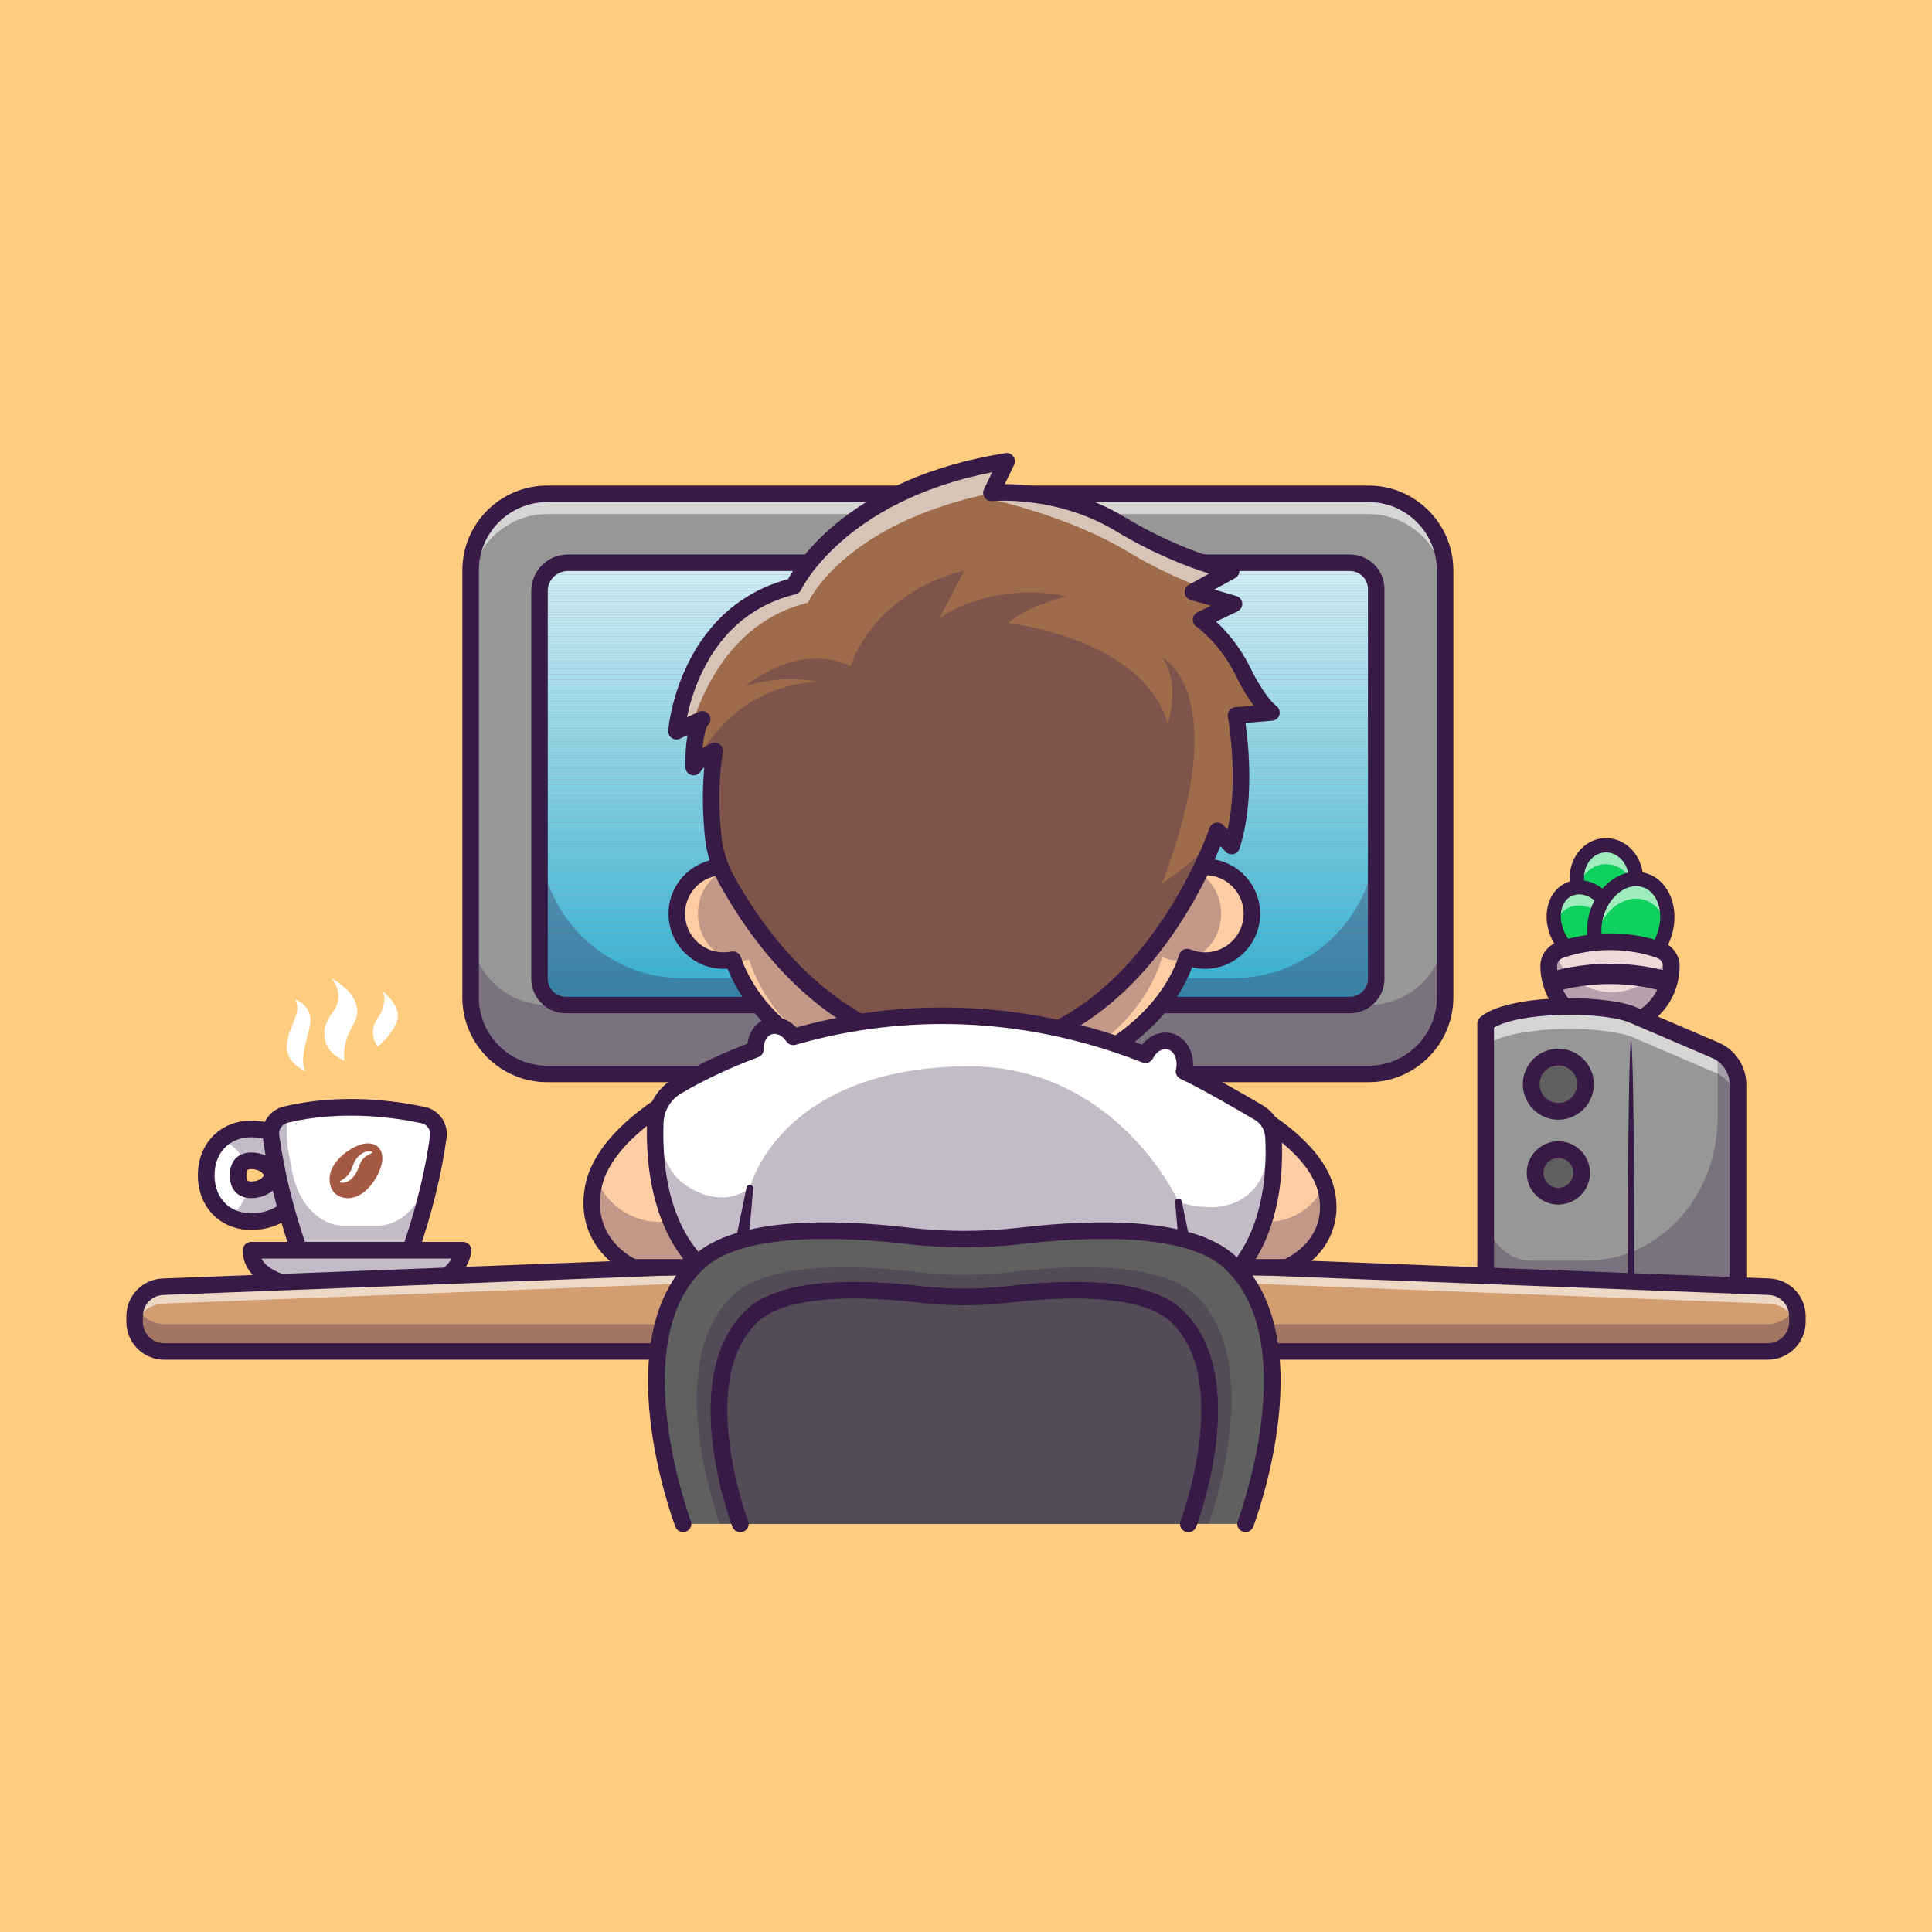 <?xml version="1.0" encoding="utf-8"?>
<!-- Generator: Adobe Illustrator 27.5.0, SVG Export Plug-In . SVG Version: 6.00 Build 0)  -->
<svg version="1.1" id="Layer_1" xmlns="http://www.w3.org/2000/svg" xmlns:xlink="http://www.w3.org/1999/xlink" x="0px" y="0px"
	 viewBox="0 0 4000 4000" style="enable-background:new 0 0 4000 4000;" xml:space="preserve">
<g>
	<g>
		<rect style="fill:#FFCC80;" width="4000" height="4000"/>
	</g>
	<g>
		<g>
			<g>
				<g>
					<path style="fill:#0FD15D;" d="M3386.789,1814.178c2.353,37.501-23.015,69.615-56.664,71.726
						c-33.648,2.117-62.833-26.567-65.192-64.068c-2.358-37.495,23.009-69.609,56.657-71.726
						C3355.24,1747.998,3384.43,1776.683,3386.789,1814.178z"/>
				</g>
				<g style="opacity:0.6;">
					<path style="fill:#FFFFFF;" d="M3267.416,1836.731c7.097-26.181,28.121-45.834,54.175-47.473
						c29.019-1.82,54.677,19.286,62.714,49.17c2.069-7.63,3.014-15.788,2.484-24.25c-2.359-37.495-31.549-66.18-65.198-64.068
						c-33.649,2.117-59.016,34.231-56.657,71.726C3265.259,1826.994,3266.134,1831.962,3267.416,1836.731z"/>
				</g>
				<g>
					<path style="fill:#371A45;" d="M3326.568,1900.839c-18.911,0-36.929-7.551-51.162-21.541
						c-14.922-14.666-23.896-34.741-25.269-56.533c-2.866-45.593,28.77-84.824,70.522-87.451
						c41.729-2.578,78.052,32.336,80.923,77.932c0,0,0,0,0,0.002c1.367,21.79-5.024,42.832-17.993,59.25
						c-13.345,16.897-32.002,26.909-52.534,28.198C3329.556,1900.79,3328.057,1900.839,3326.568,1900.839z M3325.064,1764.824
						c-0.845,0-1.689,0.027-2.544,0.08c-25.439,1.599-44.634,26.721-42.793,56.001c0.908,14.485,6.753,27.715,16.455,37.248
						c9.272,9.114,20.972,13.733,33.013,12.954c12.021-0.752,23.076-6.785,31.133-16.985c8.433-10.674,12.573-24.531,11.665-39.016
						l0,0C3370.216,1786.808,3349.425,1764.824,3325.064,1764.824z"/>
				</g>
			</g>
			<g>
				<g>
					<path style="fill:#0FD15D;" d="M3336.16,1884.598c19.286,38.542,10.475,82.019-19.674,97.105
						c-30.149,15.086-70.226-3.929-89.512-42.465c-19.286-38.542-10.475-82.013,19.674-97.105
						C3276.797,1827.047,3316.874,1846.062,3336.16,1884.598z"/>
				</g>
				<g style="opacity:0.6;">
					<path style="fill:#FFFFFF;" d="M3246.648,1879.922c30.149-15.086,70.226,3.929,89.512,42.465
						c3.676,7.348,6.317,14.873,7.999,22.349c4.455-18.176,2.166-39.824-7.999-60.138c-19.286-38.536-59.363-57.551-89.512-42.465
						c-24.401,12.216-34.81,43.021-27.673,74.758C3222.974,1900.581,3232.389,1887.06,3246.648,1879.922z"/>
				</g>
				<g>
					<path style="fill:#371A45;" d="M3294.454,2001.633c-30.962,0.002-63.364-21.05-80.737-55.762
						c-22.91-45.781-11.113-98.264,26.294-116.992c37.407-18.725,86.489,3.294,109.404,49.087l0,0
						c10.801,21.587,14.346,45.354,9.976,66.926c-4.644,22.905-17.524,40.689-36.274,50.068
						C3314.068,1999.487,3304.332,2001.633,3294.454,2001.633z M3269.156,1851.72c-5.527,0-10.903,1.179-15.879,3.67
						c-22.788,11.409-28.643,46.047-13.047,77.214s46.836,47.256,69.619,35.842c10.42-5.21,17.69-15.667,20.483-29.443
						c3.062-15.11,0.425-32.078-7.432-47.771l0,0C3310.709,1866.867,3288.961,1851.72,3269.156,1851.72z"/>
				</g>
			</g>
			<g>
				<g>
					<path style="fill:#0FD15D;" d="M3446.069,1935.109c-16.375,49.164-60.822,78.637-99.287,65.833
						c-38.46-12.81-56.369-63.051-40.001-112.215c16.374-49.164,60.822-78.637,99.287-65.827
						C3444.528,1835.704,3462.438,1885.945,3446.069,1935.109z"/>
				</g>
				<g style="opacity:0.6;">
					<path style="fill:#FFFFFF;" d="M3306.781,1929.381c16.374-49.164,60.822-78.637,99.287-65.827
						c23.181,7.718,38.819,29.074,44.062,55.559c8.102-43.63-9.778-84.8-44.062-96.213c-38.466-12.81-82.913,16.663-99.287,65.827
						c-6.502,19.531-7.518,39.194-4.061,56.65C3303.705,1940.063,3305.005,1934.718,3306.781,1929.381z"/>
				</g>
				<g>
					<path style="fill:#371A45;" d="M3365.108,2018.718c-7.734,0-15.459-1.199-23.008-3.711
						c-46.157-15.374-68.311-74.124-49.38-130.962c8.96-26.907,25.732-49.573,47.231-63.826
						c22.632-15.003,47.788-19.048,70.801-11.384c46.152,15.369,68.306,74.114,49.38,130.957c0,0,0,0,0,0.003
						C3444.298,1987.333,3404.659,2018.718,3365.108,2018.718z M3387.481,1834.731c-10.283,0-20.981,3.455-31.147,10.195
						c-16.006,10.613-28.608,27.832-35.488,48.484c-13.76,41.331-0.024,83.262,30.62,93.469
						c30.64,10.178,66.768-15.127,80.542-56.455c13.76-41.331,0.024-83.257-30.62-93.459
						C3396.9,1835.47,3392.237,1834.731,3387.481,1834.731z M3446.07,1935.109h0.049H3446.07z"/>
				</g>
			</g>
			<g>
				<path style="fill:#EFDADA;" d="M3206.429,1999.942c0.004,11.672,1.663,23.737,5.393,36.064
					c15.361,50.764,61.323,87.632,114.28,90.551c73.319,4.041,134.037-54.217,134.037-126.656c0-0.084,0-0.169,0-0.253
					c-0.031-14.972-10.074-28.038-24.218-32.949c-31.489-10.933-66.185-16.992-102.636-16.992c-36.441,0-71.127,6.056-102.61,16.983
					C3216.423,1971.636,3206.424,1984.857,3206.429,1999.942z"/>
			</g>
			<g style="opacity:0.3;">
				<path style="fill:#371A45;" d="M3452.916,1978.935c-20.698,46.341-68.359,77.999-123.049,74.985
					c-49.408-2.723-92.703-35.007-110.762-80.546c-7.759,6.531-12.678,16.061-12.675,26.569c0.003,11.672,1.663,23.737,5.393,36.063
					c15.36,50.766,61.322,87.633,114.28,90.552c73.319,4.041,134.036-54.217,134.036-126.656c0-0.085,0-0.169,0-0.253
					C3460.122,1991.948,3457.425,1984.776,3452.916,1978.935z"/>
			</g>
			<g>
				<path style="fill:#371A45;" d="M3333.389,2144.052c-2.734,0-5.483-0.076-8.242-0.227
					c-60.078-3.311-112.271-44.626-129.878-102.81c-4.067-13.445-6.133-27.261-6.133-41.069l0,0c0,0,0-0.002,0-0.005l0,0
					c-0.005-22.214,14.409-42.141,35.869-49.587c34.292-11.904,70.723-17.939,108.276-17.939c37.563,0,74.004,6.038,108.311,17.947
					c21.392,7.429,35.796,27.224,35.84,49.253c0,40.298-16.011,77.485-45.078,104.997
					C3405.299,2130.214,3370.421,2144.052,3333.389,2144.052z M3333.282,1966.999c-33.682,0-66.299,5.393-96.938,16.03
					c-7.549,2.62-12.622,9.414-12.617,16.907c0,0,0,0.002,0,0.005c0,10.413,1.563,20.862,4.648,31.055
					c13.408,44.317,53.066,75.781,98.677,78.293c30.435,1.697,59.443-8.901,81.528-29.8c22.095-20.913,34.263-49.177,34.263-79.587
					c-0.015-7.566-5.078-14.255-12.598-16.868C3399.6,1972.394,3366.973,1966.999,3333.282,1966.999z"/>
			</g>
			<g>
				<g>
					<path style="fill:#371A45;" d="M3449.439,2054.118c-37.107-11.116-76.19-16.757-116.156-16.757
						c-39.895,0-78.919,5.623-115.979,16.71l-12.081-40.395c40.983-12.257,84.072-18.474,128.06-18.474
						c44.071,0,87.218,6.234,128.26,18.533L3449.439,2054.118z"/>
				</g>
			</g>
			<g>
				<g>
					<path style="fill:#979797;" d="M3598.285,2245.645v432.193h-522.474v-558.611c47.458-41.436,231.876-44.447,301.138-19.574
						l174.359,74.742C3579.795,2186.561,3598.285,2214.626,3598.285,2245.645z"/>
				</g>
				<g style="opacity:0.6;">
					<path style="fill:#FFFFFF;" d="M3551.307,2174.395l-174.359-74.742c-69.262-24.873-253.679-21.862-301.138,19.574v46.401
						c47.458-41.436,231.876-44.447,301.138-19.574l174.359,74.742c28.488,12.166,46.978,40.231,46.978,71.25v-46.401
						C3598.285,2214.626,3579.795,2186.561,3551.307,2174.395z"/>
				</g>
				<g style="opacity:0.3;">
					<path style="fill:#371A45;" d="M3556.083,2176.649c0.007,0.415,0.042,0.823,0.042,1.24v136.325
						c0,163.403-121.776,295.868-271.995,295.868h-113.503c-52.367,0-94.817-46.176-94.817-103.14v170.896h522.474v-432.193
						C3598.285,2216.4,3581.839,2189.793,3556.083,2176.649z"/>
				</g>
				<g>
					<g>
						<circle style="fill:#606060;" cx="3226.38" cy="2428.393" r="48.182"/>
					</g>
					<g>
						<path style="fill:#371A45;" d="M3226.378,2493.869c-36.104,0-65.474-29.373-65.474-65.476s29.37-65.474,65.474-65.474
							s65.479,29.37,65.479,65.474S3262.481,2493.869,3226.378,2493.869z M3226.378,2397.504c-17.031,0-30.884,13.858-30.884,30.889
							c0,17.034,13.853,30.891,30.884,30.891s30.889-13.857,30.889-30.891C3257.266,2411.362,3243.409,2397.504,3226.378,2397.504z"
							/>
					</g>
					<g>
						<path style="fill:#606060;" d="M3282.59,2244.699c0,31.049-25.167,56.216-56.21,56.216c-31.043,0-56.211-25.167-56.211-56.216
							c0-31.043,25.167-56.21,56.211-56.21C3257.423,2188.489,3282.59,2213.656,3282.59,2244.699z"/>
					</g>
					<g>
						<path style="fill:#371A45;" d="M3226.378,2318.208c-40.527,0-73.501-32.976-73.501-73.508
							c0-40.53,32.974-73.504,73.501-73.504c40.532,0,73.506,32.974,73.506,73.504
							C3299.884,2285.231,3266.91,2318.208,3226.378,2318.208z M3226.378,2205.781c-21.455,0-38.911,17.458-38.911,38.919
							c0,21.462,17.456,38.923,38.911,38.923c21.46,0,38.916-17.461,38.916-38.923
							C3265.294,2223.239,3247.838,2205.781,3226.378,2205.781z"/>
					</g>
				</g>
				<g>
					<path style="fill:#371A45;" d="M3598.287,2695.131h-522.476c-9.551,0-17.295-7.742-17.295-17.292v-558.611
						c0-4.993,2.158-9.741,5.918-13.027c54.087-47.226,245.947-48.828,318.359-22.825c0.327,0.117,0.649,0.244,0.967,0.381
						l174.36,74.741c34.897,14.907,57.461,49.116,57.461,87.146v432.195C3615.582,2687.389,3607.838,2695.131,3598.287,2695.131z
						 M3093.106,2660.546h487.886v-414.902c0-24.155-14.316-45.881-36.475-55.347l-173.887-74.539
						c-65.459-23.201-228.262-19.199-277.524,12.122V2660.546z"/>
				</g>
				<g>
					<g>
						<path style="fill:#371A45;" d="M3370.279,2643.588c0,8.225,0.825,34.25,6.67,34.25s6.67-26.035,6.67-34.25
							c0-477.803-6.67-494.248-6.67-494.248S3370.279,2164.413,3370.279,2643.588z"/>
					</g>
				</g>
			</g>
		</g>
		<g>
			<g>
				<path style="fill:#FFFFFF;" d="M611.361,2069.496c0,0,42.496,12.499,28.497,62.494c-13.999,49.995-15.499,70.493-6.999,85.492
					c0,0-41.996-14.999-38.996-54.495C596.862,2123.491,626.359,2098.493,611.361,2069.496z"/>
			</g>
			<g>
				<path style="fill:#FFFFFF;" d="M685.854,2025c0,0,31.997,33.997,2.5,71.493s-19.998,80.993,24.498,99.491
					c0,0-6.391-32.526,18.998-75.493C764.347,2065.496,685.854,2025,685.854,2025z"/>
			</g>
			<g>
				<path style="fill:#FFFFFF;" d="M792.844,2052.498c0,0,10.999,23.998-10.999,55.495s0,58.994,0,58.994
					s27.997-21.498,39.996-51.995C833.84,2084.494,792.844,2052.498,792.844,2052.498z"/>
			</g>
			<g>
				<g>
					<path style="fill:#FFFFFF;" d="M520.578,2529.334c-23.781,0-45.26-7.4-61.811-21.543c-20.564-17.582-31.89-44.023-31.89-74.454
						s11.325-56.872,31.89-74.454c20.863-17.84,49.56-24.982,80.858-20.014c51.997,8.191,89.734,47.919,89.734,94.468
						c0,46.549-37.737,86.277-89.734,94.468C533.151,2528.831,526.783,2529.334,520.578,2529.334z M520.332,2403.311
						c-6.574,0-13.534,1.342-18.684,5.742c-5.66,4.833-8.776,13.458-8.776,24.285s3.117,19.451,8.776,24.285
						c7.646,6.532,19.287,6.328,27.701,4.998c21.291-3.357,34.016-17.524,34.016-29.282c0-11.759-12.725-25.925-34.016-29.282
						C526.607,2403.621,523.513,2403.311,520.332,2403.311z"/>
				</g>
				<g style="opacity:0.3;">
					<path style="fill:#371A45;" d="M539.625,2338.87c-31.298-4.968-59.994,2.174-80.858,20.014c-0.17,0.145-0.312,0.316-0.48,0.463
						c21.414,9.108,38.955,25.145,48.571,46.556c4.199-1.865,8.913-2.591,13.474-2.591c3.181,0,6.275,0.311,9.017,0.744
						c21.291,3.357,34.016,17.524,34.016,29.282c0,11.759-12.725,25.925-34.016,29.282c-4.996,0.79-11.125,1.146-16.885-0.035
						c-5.103,22.094-18.288,42.808-36.304,56.624c13.209,6.628,28.259,10.125,44.419,10.125c6.204,0,12.573-0.504,19.047-1.529
						c51.997-8.191,89.734-47.919,89.734-94.468C629.359,2386.789,591.622,2347.06,539.625,2338.87z"/>
				</g>
				<g>
					<path style="fill:#371A45;" d="M520.577,2546.562c-28.101,0-53.345-8.877-73.003-25.672
						c-24.458-20.918-37.925-52.009-37.925-87.553c0-35.545,13.467-66.633,37.92-87.547c24.795-21.199,58.457-29.697,94.756-23.936
						c60.405,9.517,104.263,56.401,104.263,111.482c0,55.08-43.857,101.965-104.282,111.484
						C535.015,2545.976,527.701,2546.562,520.577,2546.562z M520.572,2354.562c-19.658,0-37.232,5.977-50.61,17.415
						c-16.675,14.258-25.859,36.05-25.859,61.36c0,25.31,9.185,47.104,25.859,61.362c16.914,14.455,40.938,20.212,66.968,16.091
						c43.584-6.865,75.205-39.438,75.205-77.453c0-38.015-31.621-70.589-75.19-77.451
						C531.363,2355,525.889,2354.562,520.572,2354.562z M520.357,2480.595c-12.056,0-22.251-3.343-29.902-9.876
						c-9.546-8.154-14.81-21.431-14.81-37.383c0-15.948,5.259-29.224,14.814-37.383c10.029-8.567,24.517-11.602,41.572-8.916
						c27.681,4.365,48.56,24.268,48.56,46.299c0,22.031-20.879,41.933-48.564,46.299
						C527.974,2480.278,524.078,2480.595,520.357,2480.595z M520.333,2420.537c-4.136,0-6.587,0.835-7.5,1.616
						c-0.757,0.647-2.734,3.926-2.734,11.184c0,7.26,1.973,10.534,2.734,11.184c1.206,1.025,5.449,2.405,13.823,1.084
						c14.111-2.226,19.341-10.325,19.482-12.302c-0.142-1.909-5.376-10.01-19.473-12.231
						C524.415,2420.717,522.286,2420.537,520.333,2420.537z"/>
				</g>
			</g>
			<g>
				<g>
					<path style="fill:#FFFFFF;" d="M907.537,2352.99c-11.542,83.916-32.429,161.247-57.698,235.478H618.86
						c-25.375-74.542-46.326-152.207-57.844-236.521c-2.76-20.219,10.37-39.348,30.202-44.146
						c115.431-27.917,229.256-11.103,285.073,0.844C896.657,2313.009,910.378,2332.354,907.537,2352.99z"/>
				</g>
				<g style="opacity:0.3;">
					<path style="fill:#371A45;" d="M898.851,2322.441c1.772,22.507,0.645,45.905-3.861,69.427
						c-2.516,13.131-5.141,26.161-7.863,39.099c-13.305,63.242-56.822,106.729-106.114,106.729h-68.657
						c-49.292,0-92.808-43.487-106.114-106.73c-2.72-12.932-5.343-25.958-7.858-39.083c-5.566-29.045-5.942-57.92-2.118-85.186
						c-1.684,0.388-3.363,0.696-5.049,1.103c-19.832,4.798-32.962,23.927-30.202,44.146c11.518,84.314,32.47,161.979,57.844,236.521
						h230.979c25.269-74.232,46.156-151.562,57.698-235.478C909.098,2341.656,905.64,2330.729,898.851,2322.441z"/>
				</g>
				<g>
					<path style="fill:#371A45;" d="M849.84,2605.695H618.858c-7.373,0-13.931-4.695-16.309-11.677
						c-29.463-86.56-48.081-162.739-58.604-239.739c-3.97-29.119,14.609-56.296,43.218-63.223
						c118.149-28.574,234.116-11.802,292.729,0.742c29.116,6.24,48.75,34.151,44.707,63.538l0,0
						c-10.537,76.641-29.111,152.483-58.452,238.684C863.77,2601,857.213,2605.695,849.84,2605.695z M631.236,2571.242h206.226
						c26.353-79.26,43.252-149.661,53.008-220.598c0-0.002,0-0.002,0-0.005c1.602-11.621-6.216-22.668-17.788-25.151
						c-55.737-11.924-165.894-27.915-277.417-0.945c-11.182,2.708-18.731,13.723-17.178,25.076
						C587.823,2420.903,604.771,2491.63,631.236,2571.242z"/>
				</g>
				<g>
					<g>
						<path style="fill:#A55942;" d="M780.587,2372.963c-10.822-8.084-27.064-7.587-44.937,1.074l-1.357,0.674
							c-22.21,11.283-39.861,28.263-47.49,46.02c-5.619,13.084-6.044,26.504-0.853,38.983c2.727,6.6,7.368,11.983,13.429,15.432
							c5.231,3.028,10.895,4.827,16.767,5.399c7.709,0.75,15.717-0.617,23.703-4.143c20.055-8.908,38.132-30.873,47.73-57.294
							c0.005-0.052,0.01-0.101,0.01-0.101l0.502-1.394C794.844,2397.556,791.902,2381.464,780.587,2372.963z M759.152,2392.963
							c-6.309,3.92-12.497,11.44-15.997,22.522c-2.19,6.649-5.423,13.612-9.792,19.043c-4.378,5.584-9.693,9.706-14.457,11.841
							c-9.708,4.302-15.555,1.862-15.127,0.031c0.261-1.937,5.346-3.454,11.363-8.437c3.002-2.507,6.052-5.806,8.743-10.048
							c2.724-4.253,4.846-9.172,6.89-15.037c2.282-6.753,5.963-13.178,10.595-18.094c4.552-4.882,10.016-8.117,14.659-9.625
							c9.467-2.986,15.098-0.792,14.751,0.783C770.6,2387.707,765.417,2388.957,759.152,2392.963z"/>
					</g>
				</g>
			</g>
			<g>
				<g>
					<path style="fill:#FFFFFF;" d="M519.869,2588.45h438.962c0,0-8.003,72.989-106.994,72.989s-243.974,0-243.974,0
						S519.869,2648.445,519.869,2588.45z"/>
				</g>
				<g style="opacity:0.3;">
					<path style="fill:#371A45;" d="M519.869,2588.45h438.962c0,0-8.003,72.989-106.994,72.989s-243.974,0-243.974,0
						S519.869,2648.445,519.869,2588.45z"/>
				</g>
				<g>
					<path style="fill:#371A45;" d="M851.837,2678.666H607.862c-0.845,0-1.685-0.061-2.515-0.186
						c-4.194-0.618-102.705-16.018-102.705-90.031c0-9.514,7.715-17.227,17.227-17.227h438.96c4.898,0,9.561,2.083,12.827,5.728
						c3.267,3.647,4.829,8.511,4.297,13.376C972.603,2620.881,942.349,2678.666,851.837,2678.666z M609.298,2644.213h242.539
						c51.699,0,73.789-21.619,83.159-38.538H541.207C555.347,2633.454,601.519,2642.819,609.298,2644.213z"/>
				</g>
			</g>
		</g>
		<g>
			<path style="fill:#D19D71;" d="M3660.022,2798.086H339.978c-33.87,0-61.329-27.454-61.329-61.329v-11.462
				c0-32.947,26.037-60.011,58.966-61.283l1543.681-59.541c79.109-3.054,158.299-3.054,237.408,0l1543.681,59.541
				c32.929,1.271,58.966,28.336,58.966,61.283v11.462C3721.351,2770.633,3693.892,2798.086,3660.022,2798.086z"/>
		</g>
		<g style="opacity:0.6;">
			<path style="fill:#FFFFFF;" d="M3662.385,2669.012l-1543.682-59.541c-79.109-3.054-158.298-3.054-237.407,0l-1543.682,59.541
				c-32.93,1.271-58.967,28.336-58.967,61.283v11.462c0,3.156,0.315,6.23,0.774,9.258c4.358-28.6,28.423-50.854,58.193-52.003
				l1543.682-59.541c79.109-3.054,158.298-3.054,237.407,0l1543.682,59.541c29.771,1.149,53.835,23.403,58.193,52.003
				c0.459-3.027,0.774-6.102,0.774-9.258v-11.462C3721.353,2697.349,3695.315,2670.283,3662.385,2669.012z"/>
		</g>
		<g style="opacity:0.3;">
			<path style="fill:#371A45;" d="M3660.022,2741.446H339.978c-25.894,0-47.994-16.07-56.989-38.765
				c-2.784,7.009-4.341,14.631-4.341,22.614v11.462c0,33.875,27.459,61.329,61.329,61.329h3320.044
				c33.87,0,61.329-27.454,61.329-61.329v-11.462c0-7.983-1.556-15.605-4.34-22.614
				C3708.017,2725.376,3685.917,2741.446,3660.022,2741.446z"/>
		</g>
		<g>
			<path style="fill:#371A45;" d="M3660.02,2815.158H339.976c-43.232,0-78.403-35.171-78.403-78.401v-11.462
				c0-42.298,33.11-76.709,75.381-78.343l1543.682-59.541c79.209-3.054,159.526-3.057,238.726,0l1543.682,59.541
				c42.271,1.633,75.386,36.045,75.386,78.343v11.462C3738.428,2779.987,3703.253,2815.158,3660.02,2815.158z M2000.001,2619.264
				c-39.438,0-78.882,0.757-118.047,2.268l-1543.682,59.541c-23.862,0.923-42.549,20.347-42.549,44.221v11.462
				c0,24.402,19.849,44.255,44.253,44.255H3660.02c24.404,0,44.258-19.854,44.258-44.255v-11.462
				c0-23.875-18.691-43.299-42.554-44.221l-1543.682-59.541C2078.883,2620.021,2039.439,2619.264,2000.001,2619.264z"/>
		</g>
		<g>
			<g>
				<path style="fill:#979797;" d="M2833.443,1022.368H1132.902c-87.465,0-158.578,71.171-158.578,158.578v883.983
					c0,87.406,71.113,158.52,158.578,158.52h1700.541c87.406,0,158.52-71.114,158.52-158.52v-883.983
					C2991.963,1093.539,2920.849,1022.368,2833.443,1022.368z"/>
			</g>
			<g style="opacity:0.6;">
				<path style="fill:#FFFFFF;" d="M2833.442,1017.368h-1700.54c-87.466,0-158.579,71.171-158.579,158.578v46.892
					c0-87.407,71.113-158.578,158.579-158.578h1700.54c87.407,0,158.521,71.171,158.521,158.578v-46.892
					C2991.963,1088.539,2920.85,1017.368,2833.442,1017.368z"/>
			</g>
			<g>
				<path style="fill:#371A45;" d="M2833.443,2240.522H1132.901c-96.855,0-175.654-78.77-175.654-175.593v-883.982
					c0-96.856,78.799-175.652,175.654-175.652h1700.542c96.821,0,175.596,78.796,175.596,175.652v883.982
					C3009.039,2161.752,2930.264,2240.522,2833.443,2240.522z M1132.901,1039.44c-78.027,0-141.504,63.479-141.504,141.506v883.982
					c0,77.996,63.476,141.448,141.504,141.448h1700.542c77.993,0,141.445-63.452,141.445-141.448v-883.982
					c0-78.027-63.452-141.506-141.445-141.506H1132.901z"/>
			</g>
		</g>
		<g>
			<g>
				<g>
					<defs>
						<path id="SVGID_1_" d="M2849.26,1219.536v806.744c0,30.078-24.388,54.466-54.466,54.466H1171.551
							c-29.985,0-54.524-24.539-54.524-54.524v-802.674c0-32.163,26.316-58.478,58.478-58.478h1619.289
							C2824.872,1165.071,2849.26,1189.458,2849.26,1219.536z"/>
					</defs>
					<clipPath id="SVGID_00000094609499298771932060000008809571478886966178_">
						<use xlink:href="#SVGID_1_"  style="overflow:visible;"/>
					</clipPath>
					
						<rect x="1117.027" y="1165.071" style="clip-path:url(#SVGID_00000094609499298771932060000008809571478886966178_);fill:#D3EEF5;" width="1732.233" height="2.094"/>
					
						<rect x="1117.027" y="1167.165" style="clip-path:url(#SVGID_00000094609499298771932060000008809571478886966178_);fill:#D2EEF5;" width="1732.233" height="5.582"/>
					
						<rect x="1117.027" y="1172.747" style="clip-path:url(#SVGID_00000094609499298771932060000008809571478886966178_);fill:#D1EDF5;" width="1732.233" height="5.582"/>
					
						<rect x="1117.027" y="1178.328" style="clip-path:url(#SVGID_00000094609499298771932060000008809571478886966178_);fill:#D0EDF5;" width="1732.233" height="5.582"/>
					
						<rect x="1117.027" y="1183.91" style="clip-path:url(#SVGID_00000094609499298771932060000008809571478886966178_);fill:#CFECF4;" width="1732.233" height="5.582"/>
					
						<rect x="1117.027" y="1189.492" style="clip-path:url(#SVGID_00000094609499298771932060000008809571478886966178_);fill:#CEECF4;" width="1732.233" height="5.582"/>
					
						<rect x="1117.027" y="1195.074" style="clip-path:url(#SVGID_00000094609499298771932060000008809571478886966178_);fill:#CDECF4;" width="1732.233" height="5.582"/>
					
						<rect x="1117.027" y="1200.655" style="clip-path:url(#SVGID_00000094609499298771932060000008809571478886966178_);fill:#CCEBF4;" width="1732.233" height="5.582"/>
					
						<rect x="1117.027" y="1206.237" style="clip-path:url(#SVGID_00000094609499298771932060000008809571478886966178_);fill:#CBEBF3;" width="1732.233" height="5.582"/>
					
						<rect x="1117.027" y="1211.819" style="clip-path:url(#SVGID_00000094609499298771932060000008809571478886966178_);fill:#CAEAF3;" width="1732.233" height="5.582"/>
					
						<rect x="1117.027" y="1217.401" style="clip-path:url(#SVGID_00000094609499298771932060000008809571478886966178_);fill:#C9EAF3;" width="1732.233" height="5.582"/>
					
						<rect x="1117.027" y="1222.982" style="clip-path:url(#SVGID_00000094609499298771932060000008809571478886966178_);fill:#C8EAF3;" width="1732.233" height="5.582"/>
					
						<rect x="1117.027" y="1228.564" style="clip-path:url(#SVGID_00000094609499298771932060000008809571478886966178_);fill:#C7E9F3;" width="1732.233" height="5.582"/>
					
						<rect x="1117.027" y="1234.146" style="clip-path:url(#SVGID_00000094609499298771932060000008809571478886966178_);fill:#C6E9F2;" width="1732.233" height="5.582"/>
					
						<rect x="1117.027" y="1239.727" style="clip-path:url(#SVGID_00000094609499298771932060000008809571478886966178_);fill:#C5E9F2;" width="1732.233" height="5.582"/>
					
						<rect x="1117.027" y="1245.309" style="clip-path:url(#SVGID_00000094609499298771932060000008809571478886966178_);fill:#C4E8F2;" width="1732.233" height="5.582"/>
					
						<rect x="1117.027" y="1250.891" style="clip-path:url(#SVGID_00000094609499298771932060000008809571478886966178_);fill:#C3E8F2;" width="1732.233" height="5.582"/>
					
						<rect x="1117.027" y="1256.473" style="clip-path:url(#SVGID_00000094609499298771932060000008809571478886966178_);fill:#C2E7F1;" width="1732.233" height="5.582"/>
					
						<rect x="1117.027" y="1262.054" style="clip-path:url(#SVGID_00000094609499298771932060000008809571478886966178_);fill:#C1E7F1;" width="1732.233" height="5.582"/>
					
						<rect x="1117.027" y="1267.636" style="clip-path:url(#SVGID_00000094609499298771932060000008809571478886966178_);fill:#C0E7F1;" width="1732.233" height="5.582"/>
					
						<rect x="1117.027" y="1273.218" style="clip-path:url(#SVGID_00000094609499298771932060000008809571478886966178_);fill:#BFE6F1;" width="1732.233" height="5.582"/>
					
						<rect x="1117.027" y="1278.8" style="clip-path:url(#SVGID_00000094609499298771932060000008809571478886966178_);fill:#BEE6F1;" width="1732.233" height="5.582"/>
					
						<rect x="1117.027" y="1284.381" style="clip-path:url(#SVGID_00000094609499298771932060000008809571478886966178_);fill:#BDE5F0;" width="1732.233" height="5.582"/>
					
						<rect x="1117.027" y="1289.963" style="clip-path:url(#SVGID_00000094609499298771932060000008809571478886966178_);fill:#BCE5F0;" width="1732.233" height="5.582"/>
					
						<rect x="1117.027" y="1295.545" style="clip-path:url(#SVGID_00000094609499298771932060000008809571478886966178_);fill:#BBE5F0;" width="1732.233" height="5.582"/>
					
						<rect x="1117.027" y="1301.126" style="clip-path:url(#SVGID_00000094609499298771932060000008809571478886966178_);fill:#BAE4F0;" width="1732.233" height="5.582"/>
					
						<rect x="1117.027" y="1306.708" style="clip-path:url(#SVGID_00000094609499298771932060000008809571478886966178_);fill:#B9E4EF;" width="1732.233" height="5.582"/>
					
						<rect x="1117.027" y="1312.29" style="clip-path:url(#SVGID_00000094609499298771932060000008809571478886966178_);fill:#B8E3EF;" width="1732.233" height="5.582"/>
					
						<rect x="1117.027" y="1317.872" style="clip-path:url(#SVGID_00000094609499298771932060000008809571478886966178_);fill:#B7E3EF;" width="1732.233" height="5.582"/>
					
						<rect x="1117.027" y="1323.453" style="clip-path:url(#SVGID_00000094609499298771932060000008809571478886966178_);fill:#B6E3EF;" width="1732.233" height="5.582"/>
					
						<rect x="1117.027" y="1329.035" style="clip-path:url(#SVGID_00000094609499298771932060000008809571478886966178_);fill:#B5E2EE;" width="1732.233" height="5.582"/>
					
						<rect x="1117.027" y="1334.617" style="clip-path:url(#SVGID_00000094609499298771932060000008809571478886966178_);fill:#B4E2EE;" width="1732.233" height="5.582"/>
					
						<rect x="1117.027" y="1340.198" style="clip-path:url(#SVGID_00000094609499298771932060000008809571478886966178_);fill:#B3E2EE;" width="1732.233" height="5.582"/>
					
						<rect x="1117.027" y="1345.78" style="clip-path:url(#SVGID_00000094609499298771932060000008809571478886966178_);fill:#B2E1EE;" width="1732.233" height="5.582"/>
					
						<rect x="1117.027" y="1351.362" style="clip-path:url(#SVGID_00000094609499298771932060000008809571478886966178_);fill:#B1E1EE;" width="1732.233" height="5.582"/>
					
						<rect x="1117.027" y="1356.944" style="clip-path:url(#SVGID_00000094609499298771932060000008809571478886966178_);fill:#B0E0ED;" width="1732.233" height="5.582"/>
					
						<rect x="1117.027" y="1362.525" style="clip-path:url(#SVGID_00000094609499298771932060000008809571478886966178_);fill:#AFE0ED;" width="1732.233" height="5.582"/>
					
						<rect x="1117.027" y="1368.107" style="clip-path:url(#SVGID_00000094609499298771932060000008809571478886966178_);fill:#AEE0ED;" width="1732.233" height="5.582"/>
					
						<rect x="1117.027" y="1373.689" style="clip-path:url(#SVGID_00000094609499298771932060000008809571478886966178_);fill:#ADDFED;" width="1732.233" height="5.582"/>
					
						<rect x="1117.027" y="1379.271" style="clip-path:url(#SVGID_00000094609499298771932060000008809571478886966178_);fill:#ACDFEC;" width="1732.233" height="5.582"/>
					
						<rect x="1117.027" y="1384.852" style="clip-path:url(#SVGID_00000094609499298771932060000008809571478886966178_);fill:#ABDEEC;" width="1732.233" height="5.582"/>
					
						<rect x="1117.027" y="1390.434" style="clip-path:url(#SVGID_00000094609499298771932060000008809571478886966178_);fill:#AADEEC;" width="1732.233" height="5.582"/>
					
						<rect x="1117.027" y="1396.016" style="clip-path:url(#SVGID_00000094609499298771932060000008809571478886966178_);fill:#A9DEEC;" width="1732.233" height="5.582"/>
					
						<rect x="1117.027" y="1401.598" style="clip-path:url(#SVGID_00000094609499298771932060000008809571478886966178_);fill:#A8DDEC;" width="1732.233" height="5.582"/>
					
						<rect x="1117.027" y="1407.179" style="clip-path:url(#SVGID_00000094609499298771932060000008809571478886966178_);fill:#A7DDEB;" width="1732.233" height="5.582"/>
					
						<rect x="1117.027" y="1412.761" style="clip-path:url(#SVGID_00000094609499298771932060000008809571478886966178_);fill:#A6DCEB;" width="1732.233" height="5.582"/>
					
						<rect x="1117.027" y="1418.343" style="clip-path:url(#SVGID_00000094609499298771932060000008809571478886966178_);fill:#A5DCEB;" width="1732.233" height="5.582"/>
					
						<rect x="1117.027" y="1423.924" style="clip-path:url(#SVGID_00000094609499298771932060000008809571478886966178_);fill:#A4DCEB;" width="1732.233" height="5.582"/>
					
						<rect x="1117.027" y="1429.506" style="clip-path:url(#SVGID_00000094609499298771932060000008809571478886966178_);fill:#A3DBEA;" width="1732.233" height="5.582"/>
					
						<rect x="1117.027" y="1435.088" style="clip-path:url(#SVGID_00000094609499298771932060000008809571478886966178_);fill:#A2DBEA;" width="1732.233" height="5.582"/>
					
						<rect x="1117.027" y="1440.67" style="clip-path:url(#SVGID_00000094609499298771932060000008809571478886966178_);fill:#A1DBEA;" width="1732.233" height="5.582"/>
					
						<rect x="1117.027" y="1446.251" style="clip-path:url(#SVGID_00000094609499298771932060000008809571478886966178_);fill:#A0DAEA;" width="1732.233" height="5.582"/>
					
						<rect x="1117.027" y="1451.833" style="clip-path:url(#SVGID_00000094609499298771932060000008809571478886966178_);fill:#9FDAEA;" width="1732.233" height="5.582"/>
					
						<rect x="1117.027" y="1457.415" style="clip-path:url(#SVGID_00000094609499298771932060000008809571478886966178_);fill:#9ED9E9;" width="1732.233" height="5.582"/>
					
						<rect x="1117.027" y="1462.996" style="clip-path:url(#SVGID_00000094609499298771932060000008809571478886966178_);fill:#9DD9E9;" width="1732.233" height="5.582"/>
					
						<rect x="1117.027" y="1468.578" style="clip-path:url(#SVGID_00000094609499298771932060000008809571478886966178_);fill:#9CD9E9;" width="1732.233" height="5.582"/>
					
						<rect x="1117.027" y="1474.16" style="clip-path:url(#SVGID_00000094609499298771932060000008809571478886966178_);fill:#9BD8E9;" width="1732.233" height="5.582"/>
					
						<rect x="1117.027" y="1479.742" style="clip-path:url(#SVGID_00000094609499298771932060000008809571478886966178_);fill:#9AD8E8;" width="1732.233" height="5.582"/>
					
						<rect x="1117.027" y="1485.323" style="clip-path:url(#SVGID_00000094609499298771932060000008809571478886966178_);fill:#99D7E8;" width="1732.233" height="5.582"/>
					
						<rect x="1117.027" y="1490.905" style="clip-path:url(#SVGID_00000094609499298771932060000008809571478886966178_);fill:#98D7E8;" width="1732.233" height="5.582"/>
					
						<rect x="1117.027" y="1496.487" style="clip-path:url(#SVGID_00000094609499298771932060000008809571478886966178_);fill:#97D7E8;" width="1732.233" height="5.582"/>
					
						<rect x="1117.027" y="1502.069" style="clip-path:url(#SVGID_00000094609499298771932060000008809571478886966178_);fill:#96D6E8;" width="1732.233" height="5.582"/>
					
						<rect x="1117.027" y="1507.65" style="clip-path:url(#SVGID_00000094609499298771932060000008809571478886966178_);fill:#95D6E7;" width="1732.233" height="5.582"/>
					
						<rect x="1117.027" y="1513.232" style="clip-path:url(#SVGID_00000094609499298771932060000008809571478886966178_);fill:#94D5E7;" width="1732.233" height="5.582"/>
					
						<rect x="1117.027" y="1518.814" style="clip-path:url(#SVGID_00000094609499298771932060000008809571478886966178_);fill:#93D5E7;" width="1732.233" height="5.582"/>
					
						<rect x="1117.027" y="1524.396" style="clip-path:url(#SVGID_00000094609499298771932060000008809571478886966178_);fill:#92D5E7;" width="1732.233" height="5.582"/>
					
						<rect x="1117.027" y="1529.977" style="clip-path:url(#SVGID_00000094609499298771932060000008809571478886966178_);fill:#91D4E6;" width="1732.233" height="5.582"/>
					
						<rect x="1117.027" y="1535.559" style="clip-path:url(#SVGID_00000094609499298771932060000008809571478886966178_);fill:#90D4E6;" width="1732.233" height="5.582"/>
					
						<rect x="1117.027" y="1541.141" style="clip-path:url(#SVGID_00000094609499298771932060000008809571478886966178_);fill:#8FD3E6;" width="1732.233" height="5.582"/>
					
						<rect x="1117.027" y="1546.723" style="clip-path:url(#SVGID_00000094609499298771932060000008809571478886966178_);fill:#8ED3E6;" width="1732.233" height="5.582"/>
					
						<rect x="1117.027" y="1552.304" style="clip-path:url(#SVGID_00000094609499298771932060000008809571478886966178_);fill:#8DD3E5;" width="1732.233" height="5.582"/>
					
						<rect x="1117.027" y="1557.886" style="clip-path:url(#SVGID_00000094609499298771932060000008809571478886966178_);fill:#8CD2E5;" width="1732.233" height="5.582"/>
					
						<rect x="1117.027" y="1563.468" style="clip-path:url(#SVGID_00000094609499298771932060000008809571478886966178_);fill:#8BD2E5;" width="1732.233" height="5.582"/>
					
						<rect x="1117.027" y="1569.049" style="clip-path:url(#SVGID_00000094609499298771932060000008809571478886966178_);fill:#8AD1E5;" width="1732.233" height="5.582"/>
					
						<rect x="1117.027" y="1574.631" style="clip-path:url(#SVGID_00000094609499298771932060000008809571478886966178_);fill:#89D1E5;" width="1732.233" height="5.582"/>
					
						<rect x="1117.027" y="1580.213" style="clip-path:url(#SVGID_00000094609499298771932060000008809571478886966178_);fill:#88D1E4;" width="1732.233" height="5.582"/>
					
						<rect x="1117.027" y="1585.795" style="clip-path:url(#SVGID_00000094609499298771932060000008809571478886966178_);fill:#87D0E4;" width="1732.233" height="5.582"/>
					
						<rect x="1117.027" y="1591.376" style="clip-path:url(#SVGID_00000094609499298771932060000008809571478886966178_);fill:#86D0E4;" width="1732.233" height="5.582"/>
					
						<rect x="1117.027" y="1596.958" style="clip-path:url(#SVGID_00000094609499298771932060000008809571478886966178_);fill:#85D0E4;" width="1732.233" height="5.582"/>
					
						<rect x="1117.027" y="1602.54" style="clip-path:url(#SVGID_00000094609499298771932060000008809571478886966178_);fill:#84CFE3;" width="1732.233" height="5.582"/>
					
						<rect x="1117.027" y="1608.121" style="clip-path:url(#SVGID_00000094609499298771932060000008809571478886966178_);fill:#83CFE3;" width="1732.233" height="5.582"/>
					
						<rect x="1117.027" y="1613.703" style="clip-path:url(#SVGID_00000094609499298771932060000008809571478886966178_);fill:#82CEE3;" width="1732.233" height="5.582"/>
					
						<rect x="1117.027" y="1619.285" style="clip-path:url(#SVGID_00000094609499298771932060000008809571478886966178_);fill:#81CEE3;" width="1732.233" height="5.582"/>
					
						<rect x="1117.027" y="1624.867" style="clip-path:url(#SVGID_00000094609499298771932060000008809571478886966178_);fill:#80CEE3;" width="1732.233" height="5.582"/>
					
						<rect x="1117.027" y="1630.448" style="clip-path:url(#SVGID_00000094609499298771932060000008809571478886966178_);fill:#7FCDE2;" width="1732.233" height="5.582"/>
					
						<rect x="1117.027" y="1636.03" style="clip-path:url(#SVGID_00000094609499298771932060000008809571478886966178_);fill:#7ECDE2;" width="1732.233" height="5.582"/>
					
						<rect x="1117.027" y="1641.612" style="clip-path:url(#SVGID_00000094609499298771932060000008809571478886966178_);fill:#7DCCE2;" width="1732.233" height="5.582"/>
					
						<rect x="1117.027" y="1647.194" style="clip-path:url(#SVGID_00000094609499298771932060000008809571478886966178_);fill:#7CCCE2;" width="1732.233" height="5.582"/>
					
						<rect x="1117.027" y="1652.775" style="clip-path:url(#SVGID_00000094609499298771932060000008809571478886966178_);fill:#7BCCE1;" width="1732.233" height="5.582"/>
					
						<rect x="1117.027" y="1658.357" style="clip-path:url(#SVGID_00000094609499298771932060000008809571478886966178_);fill:#7ACBE1;" width="1732.233" height="5.582"/>
					
						<rect x="1117.027" y="1663.939" style="clip-path:url(#SVGID_00000094609499298771932060000008809571478886966178_);fill:#79CBE1;" width="1732.233" height="5.582"/>
					
						<rect x="1117.027" y="1669.521" style="clip-path:url(#SVGID_00000094609499298771932060000008809571478886966178_);fill:#78CAE1;" width="1732.233" height="5.582"/>
					
						<rect x="1117.027" y="1675.102" style="clip-path:url(#SVGID_00000094609499298771932060000008809571478886966178_);fill:#77CAE0;" width="1732.233" height="5.582"/>
					
						<rect x="1117.027" y="1680.684" style="clip-path:url(#SVGID_00000094609499298771932060000008809571478886966178_);fill:#76CAE0;" width="1732.233" height="5.582"/>
					
						<rect x="1117.027" y="1686.266" style="clip-path:url(#SVGID_00000094609499298771932060000008809571478886966178_);fill:#75C9E0;" width="1732.233" height="5.582"/>
					
						<rect x="1117.027" y="1691.847" style="clip-path:url(#SVGID_00000094609499298771932060000008809571478886966178_);fill:#74C9E0;" width="1732.233" height="5.582"/>
					
						<rect x="1117.027" y="1697.429" style="clip-path:url(#SVGID_00000094609499298771932060000008809571478886966178_);fill:#73C8E0;" width="1732.233" height="5.582"/>
					
						<rect x="1117.027" y="1703.011" style="clip-path:url(#SVGID_00000094609499298771932060000008809571478886966178_);fill:#72C8DF;" width="1732.233" height="5.582"/>
					
						<rect x="1117.027" y="1708.593" style="clip-path:url(#SVGID_00000094609499298771932060000008809571478886966178_);fill:#71C8DF;" width="1732.233" height="5.582"/>
					
						<rect x="1117.027" y="1714.174" style="clip-path:url(#SVGID_00000094609499298771932060000008809571478886966178_);fill:#70C7DF;" width="1732.233" height="5.582"/>
					
						<rect x="1117.027" y="1719.756" style="clip-path:url(#SVGID_00000094609499298771932060000008809571478886966178_);fill:#6FC7DF;" width="1732.233" height="5.582"/>
					
						<rect x="1117.027" y="1725.338" style="clip-path:url(#SVGID_00000094609499298771932060000008809571478886966178_);fill:#6EC6DE;" width="1732.233" height="5.582"/>
					
						<rect x="1117.027" y="1730.92" style="clip-path:url(#SVGID_00000094609499298771932060000008809571478886966178_);fill:#6DC6DE;" width="1732.233" height="5.582"/>
					
						<rect x="1117.027" y="1736.501" style="clip-path:url(#SVGID_00000094609499298771932060000008809571478886966178_);fill:#6CC6DE;" width="1732.233" height="5.582"/>
					
						<rect x="1117.027" y="1742.083" style="clip-path:url(#SVGID_00000094609499298771932060000008809571478886966178_);fill:#6BC5DE;" width="1732.233" height="5.582"/>
					
						<rect x="1117.027" y="1747.665" style="clip-path:url(#SVGID_00000094609499298771932060000008809571478886966178_);fill:#6AC5DE;" width="1732.233" height="5.582"/>
					
						<rect x="1117.027" y="1753.246" style="clip-path:url(#SVGID_00000094609499298771932060000008809571478886966178_);fill:#69C4DD;" width="1732.233" height="5.582"/>
					
						<rect x="1117.027" y="1758.828" style="clip-path:url(#SVGID_00000094609499298771932060000008809571478886966178_);fill:#68C4DD;" width="1732.233" height="5.582"/>
					
						<rect x="1117.027" y="1764.41" style="clip-path:url(#SVGID_00000094609499298771932060000008809571478886966178_);fill:#67C4DD;" width="1732.233" height="5.582"/>
					
						<rect x="1117.027" y="1769.992" style="clip-path:url(#SVGID_00000094609499298771932060000008809571478886966178_);fill:#66C3DD;" width="1732.233" height="5.582"/>
					
						<rect x="1117.027" y="1775.573" style="clip-path:url(#SVGID_00000094609499298771932060000008809571478886966178_);fill:#65C3DC;" width="1732.233" height="5.582"/>
					
						<rect x="1117.027" y="1781.155" style="clip-path:url(#SVGID_00000094609499298771932060000008809571478886966178_);fill:#64C3DC;" width="1732.233" height="5.582"/>
					
						<rect x="1117.027" y="1786.737" style="clip-path:url(#SVGID_00000094609499298771932060000008809571478886966178_);fill:#63C2DC;" width="1732.233" height="5.582"/>
					
						<rect x="1117.027" y="1792.318" style="clip-path:url(#SVGID_00000094609499298771932060000008809571478886966178_);fill:#62C2DC;" width="1732.233" height="5.582"/>
					
						<rect x="1117.027" y="1797.9" style="clip-path:url(#SVGID_00000094609499298771932060000008809571478886966178_);fill:#61C1DB;" width="1732.233" height="5.582"/>
					
						<rect x="1117.027" y="1803.482" style="clip-path:url(#SVGID_00000094609499298771932060000008809571478886966178_);fill:#60C1DB;" width="1732.233" height="5.582"/>
					
						<rect x="1117.027" y="1809.064" style="clip-path:url(#SVGID_00000094609499298771932060000008809571478886966178_);fill:#5FC1DB;" width="1732.233" height="5.582"/>
					
						<rect x="1117.027" y="1814.645" style="clip-path:url(#SVGID_00000094609499298771932060000008809571478886966178_);fill:#5EC0DB;" width="1732.233" height="5.582"/>
					
						<rect x="1117.027" y="1820.227" style="clip-path:url(#SVGID_00000094609499298771932060000008809571478886966178_);fill:#5DC0DB;" width="1732.233" height="5.582"/>
					
						<rect x="1117.027" y="1825.809" style="clip-path:url(#SVGID_00000094609499298771932060000008809571478886966178_);fill:#5CBFDA;" width="1732.233" height="5.582"/>
					
						<rect x="1117.027" y="1831.391" style="clip-path:url(#SVGID_00000094609499298771932060000008809571478886966178_);fill:#5BBFDA;" width="1732.233" height="5.582"/>
					
						<rect x="1117.027" y="1836.972" style="clip-path:url(#SVGID_00000094609499298771932060000008809571478886966178_);fill:#5ABFDA;" width="1732.233" height="5.582"/>
					
						<rect x="1117.027" y="1842.554" style="clip-path:url(#SVGID_00000094609499298771932060000008809571478886966178_);fill:#59BEDA;" width="1732.233" height="5.582"/>
					
						<rect x="1117.027" y="1848.136" style="clip-path:url(#SVGID_00000094609499298771932060000008809571478886966178_);fill:#58BED9;" width="1732.233" height="5.582"/>
					
						<rect x="1117.027" y="1853.718" style="clip-path:url(#SVGID_00000094609499298771932060000008809571478886966178_);fill:#57BDD9;" width="1732.233" height="5.582"/>
					
						<rect x="1117.027" y="1859.299" style="clip-path:url(#SVGID_00000094609499298771932060000008809571478886966178_);fill:#56BDD9;" width="1732.233" height="5.582"/>
					
						<rect x="1117.027" y="1864.881" style="clip-path:url(#SVGID_00000094609499298771932060000008809571478886966178_);fill:#55BDD9;" width="1732.233" height="5.582"/>
					
						<rect x="1117.027" y="1870.463" style="clip-path:url(#SVGID_00000094609499298771932060000008809571478886966178_);fill:#54BCD9;" width="1732.233" height="5.582"/>
					
						<rect x="1117.027" y="1876.044" style="clip-path:url(#SVGID_00000094609499298771932060000008809571478886966178_);fill:#53BCD8;" width="1732.233" height="5.582"/>
					
						<rect x="1117.027" y="1881.626" style="clip-path:url(#SVGID_00000094609499298771932060000008809571478886966178_);fill:#52BBD8;" width="1732.233" height="5.582"/>
					
						<rect x="1117.027" y="1887.208" style="clip-path:url(#SVGID_00000094609499298771932060000008809571478886966178_);fill:#51BBD8;" width="1732.233" height="5.582"/>
					
						<rect x="1117.027" y="1892.79" style="clip-path:url(#SVGID_00000094609499298771932060000008809571478886966178_);fill:#50BBD8;" width="1732.233" height="5.582"/>
					
						<rect x="1117.027" y="1898.371" style="clip-path:url(#SVGID_00000094609499298771932060000008809571478886966178_);fill:#4EBAD7;" width="1732.233" height="5.582"/>
					
						<rect x="1117.027" y="1903.953" style="clip-path:url(#SVGID_00000094609499298771932060000008809571478886966178_);fill:#4DBAD7;" width="1732.233" height="5.582"/>
					
						<rect x="1117.027" y="1909.535" style="clip-path:url(#SVGID_00000094609499298771932060000008809571478886966178_);fill:#4CB9D7;" width="1732.233" height="5.582"/>
					
						<rect x="1117.027" y="1915.116" style="clip-path:url(#SVGID_00000094609499298771932060000008809571478886966178_);fill:#4BB9D7;" width="1732.233" height="5.582"/>
					
						<rect x="1117.027" y="1920.698" style="clip-path:url(#SVGID_00000094609499298771932060000008809571478886966178_);fill:#4AB9D6;" width="1732.233" height="5.582"/>
					
						<rect x="1117.027" y="1926.28" style="clip-path:url(#SVGID_00000094609499298771932060000008809571478886966178_);fill:#49B8D6;" width="1732.233" height="5.582"/>
					
						<rect x="1117.027" y="1931.862" style="clip-path:url(#SVGID_00000094609499298771932060000008809571478886966178_);fill:#48B8D6;" width="1732.233" height="5.582"/>
					
						<rect x="1117.027" y="1937.443" style="clip-path:url(#SVGID_00000094609499298771932060000008809571478886966178_);fill:#47B7D6;" width="1732.233" height="5.582"/>
					
						<rect x="1117.027" y="1943.025" style="clip-path:url(#SVGID_00000094609499298771932060000008809571478886966178_);fill:#46B7D6;" width="1732.233" height="5.582"/>
					
						<rect x="1117.027" y="1948.607" style="clip-path:url(#SVGID_00000094609499298771932060000008809571478886966178_);fill:#45B7D5;" width="1732.233" height="5.582"/>
					
						<rect x="1117.027" y="1954.189" style="clip-path:url(#SVGID_00000094609499298771932060000008809571478886966178_);fill:#44B6D5;" width="1732.233" height="5.582"/>
					
						<rect x="1117.027" y="1959.77" style="clip-path:url(#SVGID_00000094609499298771932060000008809571478886966178_);fill:#43B6D5;" width="1732.233" height="5.582"/>
					
						<rect x="1117.027" y="1965.352" style="clip-path:url(#SVGID_00000094609499298771932060000008809571478886966178_);fill:#42B5D5;" width="1732.233" height="5.582"/>
					
						<rect x="1117.027" y="1970.934" style="clip-path:url(#SVGID_00000094609499298771932060000008809571478886966178_);fill:#41B5D4;" width="1732.233" height="5.582"/>
					
						<rect x="1117.027" y="1976.516" style="clip-path:url(#SVGID_00000094609499298771932060000008809571478886966178_);fill:#40B5D4;" width="1732.233" height="5.582"/>
					
						<rect x="1117.027" y="1982.097" style="clip-path:url(#SVGID_00000094609499298771932060000008809571478886966178_);fill:#3FB4D4;" width="1732.233" height="5.582"/>
					
						<rect x="1117.027" y="1987.679" style="clip-path:url(#SVGID_00000094609499298771932060000008809571478886966178_);fill:#3EB4D4;" width="1732.233" height="5.582"/>
					
						<rect x="1117.027" y="1993.261" style="clip-path:url(#SVGID_00000094609499298771932060000008809571478886966178_);fill:#3DB3D4;" width="1732.233" height="5.582"/>
					
						<rect x="1117.027" y="1998.843" style="clip-path:url(#SVGID_00000094609499298771932060000008809571478886966178_);fill:#3CB3D3;" width="1732.233" height="5.582"/>
					
						<rect x="1117.027" y="2004.424" style="clip-path:url(#SVGID_00000094609499298771932060000008809571478886966178_);fill:#3BB3D3;" width="1732.233" height="5.582"/>
					
						<rect x="1117.027" y="2010.006" style="clip-path:url(#SVGID_00000094609499298771932060000008809571478886966178_);fill:#3AB2D3;" width="1732.233" height="5.582"/>
					
						<rect x="1117.027" y="2015.588" style="clip-path:url(#SVGID_00000094609499298771932060000008809571478886966178_);fill:#39B2D3;" width="1732.233" height="5.582"/>
					
						<rect x="1117.027" y="2021.169" style="clip-path:url(#SVGID_00000094609499298771932060000008809571478886966178_);fill:#38B1D2;" width="1732.233" height="5.582"/>
					
						<rect x="1117.027" y="2026.751" style="clip-path:url(#SVGID_00000094609499298771932060000008809571478886966178_);fill:#37B1D2;" width="1732.233" height="5.582"/>
					
						<rect x="1117.027" y="2032.333" style="clip-path:url(#SVGID_00000094609499298771932060000008809571478886966178_);fill:#36B1D2;" width="1732.233" height="5.582"/>
					
						<rect x="1117.027" y="2037.915" style="clip-path:url(#SVGID_00000094609499298771932060000008809571478886966178_);fill:#35B0D2;" width="1732.233" height="5.582"/>
					
						<rect x="1117.027" y="2043.496" style="clip-path:url(#SVGID_00000094609499298771932060000008809571478886966178_);fill:#34B0D1;" width="1732.233" height="5.582"/>
					
						<rect x="1117.027" y="2049.078" style="clip-path:url(#SVGID_00000094609499298771932060000008809571478886966178_);fill:#33AFD1;" width="1732.233" height="5.582"/>
					
						<rect x="1117.027" y="2054.66" style="clip-path:url(#SVGID_00000094609499298771932060000008809571478886966178_);fill:#32AFD1;" width="1732.233" height="5.582"/>
					
						<rect x="1117.027" y="2060.241" style="clip-path:url(#SVGID_00000094609499298771932060000008809571478886966178_);fill:#31AFD1;" width="1732.233" height="5.582"/>
					
						<rect x="1117.027" y="2065.823" style="clip-path:url(#SVGID_00000094609499298771932060000008809571478886966178_);fill:#30AED1;" width="1732.233" height="5.582"/>
					
						<rect x="1117.027" y="2071.405" style="clip-path:url(#SVGID_00000094609499298771932060000008809571478886966178_);fill:#2FAED0;" width="1732.233" height="5.582"/>
					
						<rect x="1117.027" y="2076.987" style="clip-path:url(#SVGID_00000094609499298771932060000008809571478886966178_);fill:#2EAED0;" width="1732.233" height="3.76"/>
				</g>
			</g>
			<g style="opacity:0.3;">
				<g>
					<path style="fill:#371A45;" d="M2552.806,2025.186H1413.539c-163.081,0-296.512-133.43-296.512-296.512v297.549
						c0,29.985,24.539,54.524,54.524,54.524h1623.243c30.078,0,54.466-24.388,54.466-54.466v-297.548
						C2849.26,1892.459,2716.533,2025.186,2552.806,2025.186z"/>
				</g>
			</g>
			<g>
				<path style="fill:#371A45;" d="M2794.796,2097.819H1171.548c-39.477,0-71.597-32.117-71.597-71.597v-802.673
					c0-41.66,33.892-75.552,75.552-75.552h1619.292c39.443,0,71.538,32.092,71.538,71.538v806.746
					C2866.334,2065.727,2834.239,2097.819,2794.796,2097.819z M1175.504,1182.143c-22.832,0-41.401,18.574-41.401,41.406v802.673
					c0,20.649,16.797,37.451,37.446,37.451h1623.247c20.615,0,37.388-16.775,37.388-37.392v-806.746
					c0-20.618-16.772-37.393-37.388-37.393H1175.504z"/>
			</g>
			<g style="opacity:0.3;">
				<path style="fill:#371A45;" d="M2833.443,2080.746H1132.902c-87.465,0-158.578-71.113-158.578-158.52v142.703
					c0,87.406,71.113,158.52,158.578,158.52h1700.541c87.406,0,158.52-71.114,158.52-158.52v-142.703
					C2991.963,2009.633,2920.849,2080.746,2833.443,2080.746z"/>
			</g>
		</g>
		<g>
			<g>
				<path style="fill:#FFCDA4;" d="M2494.959,1794.865c-14.633,0-28.458,3.333-40.896,9.14
					c-56.127-151.18-243.993-262.342-467.25-262.342c-220.255,0-406.055,108.2-464.904,256.268
					c-7.63-1.928-15.579-3.066-23.813-3.066c-53.548,0-96.958,43.41-96.958,96.958c0,53.554,43.41,96.964,96.958,96.964
					c6.649,0,13.135-0.679,19.406-1.951c53.583,153.95,243.377,267.759,469.312,267.759c228.571,0,420.043-116.515,471.025-273.2
					c11.433,4.744,23.964,7.392,37.122,7.392c53.548,0,96.964-43.41,96.964-96.964
					C2591.924,1838.275,2548.508,1794.865,2494.959,1794.865z"/>
			</g>
			<g style="opacity:0.3;">
				<path style="fill:#371A45;" d="M2439.998,1794.865c-13.31,0-25.886,3.333-37.199,9.14
					c-51.053-151.18-221.939-262.342-425.016-262.342c-200.347,0-369.352,108.2-422.883,256.268
					c-6.94-1.928-14.171-3.066-21.66-3.066c-48.708,0-88.195,43.41-88.195,96.958c0,53.554,39.486,96.964,88.195,96.964
					c6.048,0,11.947-0.679,17.651-1.951c48.74,153.95,221.379,267.759,426.891,267.759c207.911,0,382.076-116.515,428.45-273.2
					c10.4,4.744,21.798,7.392,33.766,7.392c48.708,0,88.2-43.41,88.2-96.964C2528.198,1838.275,2488.707,1794.865,2439.998,1794.865
					z"/>
			</g>
			<g>
				<path style="fill:#371A45;" d="M1986.812,2271.669c-222.471,0-417.49-108.738-480.527-266.103
					c-2.729,0.198-5.464,0.295-8.188,0.295c-62.876,0-114.033-51.157-114.033-114.038c0-62.876,51.157-114.031,114.033-114.031
					c4.438,0,8.935,0.283,13.467,0.845c32.09-70.859,93.35-134.128,173.926-179.263c87.349-48.926,191.548-74.785,301.323-74.785
					c217.305,0,410.273,105.117,476.855,257.617c10.161-2.935,20.63-4.414,31.294-4.414c62.881,0,114.038,51.155,114.038,114.031
					c0,62.881-51.157,114.038-114.038,114.038c-9.033,0-17.935-1.052-26.611-3.137
					C2406.549,2161.906,2211.636,2271.669,1986.812,2271.669z M1517.51,1969.76c7.139,0,13.687,4.495,16.113,11.462
					c52.525,150.906,238.882,256.301,453.189,256.301c106.484,0,210.703-26.809,293.452-75.486
					c80.425-47.309,137.72-113.34,161.338-185.925c1.475-4.526,4.771-8.232,9.097-10.225c4.316-1.995,9.272-2.092,13.682-0.261
					c9.741,4.041,20.029,6.089,30.581,6.089c44.053,0,79.888-35.84,79.888-79.893c0-44.048-35.835-79.885-79.888-79.885
					c-11.636,0-22.964,2.537-33.677,7.537c-4.316,2.019-9.282,2.134-13.701,0.325c-4.414-1.809-7.866-5.383-9.526-9.854
					c-54.912-147.91-240.474-251.211-451.245-251.211c-206.939,0-391.587,100.955-449.038,245.503
					c-3.169,7.964-11.724,12.344-20.049,10.247c-6.685-1.689-13.286-2.547-19.629-2.547c-44.048,0-79.883,35.837-79.883,79.885
					c0,44.053,35.835,79.893,79.883,79.893c5.352,0,10.737-0.542,16.011-1.614C1515.245,1969.872,1516.387,1969.76,1517.51,1969.76z
					"/>
			</g>
		</g>
		<g>
			<g>
				<path style="fill:#FFCDA4;" d="M1426.478,2254.596c0,0-176.66,85.81-198.458,204.729
					c-21.804,118.919,83.243,164.501,83.243,164.501h206.122L1426.478,2254.596z"/>
			</g>
			<g>
				<path style="fill:#371A45;" d="M1517.384,2640.898h-206.118c-2.339,0-4.653-0.481-6.797-1.411
					c-1.172-0.51-117.212-52.493-93.242-183.24c23.096-125.974,200.259-213.35,207.788-217.007c4.639-2.253,10.044-2.29,14.712-0.1
					c4.668,2.188,8.096,6.37,9.326,11.375l90.908,369.229c1.255,5.095,0.098,10.483-3.14,14.615
					C1527.584,2638.486,1522.632,2640.898,1517.384,2640.898z M1315.074,2606.752h180.523l-80.44-326.714
					c-44.624,25.259-154.409,95.452-170.347,182.366C1227.413,2557.294,1299.068,2598.766,1315.074,2606.752z"/>
			</g>
		</g>
		<g>
			<g>
				<path style="fill:#FFCDA4;" d="M2548.601,2278.966c0,0,176.66,80.143,198.458,191.217
					c21.804,111.069-83.243,153.648-83.243,153.648h-206.122L2548.601,2278.966z"/>
			</g>
			<g style="opacity:0.3;">
				<path style="fill:#371A45;" d="M1365.784,2529.831c-60.924,0-112.722-38.758-132.141-91.759
					c-2.388,6.956-4.301,14.04-5.624,21.252c-21.804,118.919,83.243,164.501,83.243,164.501h206.122l-23.142-93.994H1365.784z"/>
			</g>
			<g style="opacity:0.3;">
				<path style="fill:#371A45;" d="M2747.058,2470.183c-1.263-6.437-3.096-12.757-5.336-18.976c-1.111,2.868-2.31,5.654-3.591,8.35
					c-20.773,43.683-66.192,70.28-114.563,70.28h-141.099l-24.777,93.994h206.122
					C2663.815,2623.831,2768.862,2581.251,2747.058,2470.183z"/>
			</g>
			<g>
				<path style="fill:#371A45;" d="M2663.814,2640.903h-206.123c-5.298,0-10.293-2.456-13.525-6.653
					c-3.232-4.194-4.336-9.651-2.983-14.773l90.908-344.863c1.279-4.861,4.639-8.911,9.18-11.067
					c4.546-2.163,9.795-2.207,14.385-0.127c7.539,3.42,184.932,85.134,208.154,203.474c19.395,98.787-52.734,156.201-93.584,172.759
					C2668.189,2640.478,2666.011,2640.903,2663.814,2640.903z M2479.849,2606.757h180.347
					c15.537-7.312,87.212-46.152,70.107-133.286c-15.889-80.969-126.343-146.55-170.547-169.841L2479.849,2606.757z"/>
			</g>
		</g>
		<g>
			<g>
				<path style="fill:#9E6C4B;" d="M1643.243,1213.649c0,0,93.155-203.155,440.993-258.649l-31.716,65.405
					c0,0,136.757-13.872,265.588,63.919s230.899,97.615,230.899,97.615l-79.277,43.602l85.223,24.777l-68.378,32.703
					c0,0,51.533,35.676,86.216,106.034c34.688,70.358,59.459,86.216,59.459,86.216l-73.331,5.946c0,0,28.737,155.588-8.919,270.541
					l-29.73-31.71c0,0-97.115,289.365-327.027,408.284c-221.005,114.314-502.45,28.087-687.645-304.457
					c-15.672-28.139-25.596-59.152-28.975-91.181c-4.634-43.84-7.99-110.993,3.107-178.146c0,0-32.703,14.865-43.602,33.696
					c0,0-1.986-79.277,17.838-99.101l-53.514,24.777C1400.452,1513.919,1420.27,1268.155,1643.243,1213.649z"/>
			</g>
			<g style="opacity:0.3;">
				<path style="fill:#371A45;" d="M2405.811,1828.974c151.127-394.475,0-468.163,0-468.163
					c40.135,53.514,11.892,138.243,11.892,138.243c-50.541-178.378-330-208.851-330-208.851
					c33.446-33.446,120.406-55.743,120.406-55.743c-159.054-32.703-263.108,45.585-263.108,45.585l51.528-99.098
					c-192.75,49.549-235.357,198.198-235.357,198.198c-110-51.532-217.027,40.63-217.027,40.63
					c91.172-25.765,146.667-7.927,146.667-7.927c-184.324,8.919-254.683,176.397-254.683,176.397
					c10.899-18.831,43.602-33.696,43.602-33.696c-11.096,67.153-7.74,134.306-3.107,178.146
					c3.379,32.029,13.303,63.042,28.975,91.181c185.195,332.543,466.641,418.771,687.645,304.457
					c229.912-118.919,327.027-408.284,327.027-408.284C2499.459,1769.351,2405.811,1828.974,2405.811,1828.974z"/>
			</g>
			<g>
				<g style="opacity:0.6;">
					<path style="fill:#FFFFFF;" d="M2038.153,1030.811c0,0,166.981,33.035,295.811,110.826
						c59.233,35.767,112.773,59.255,153.371,74.221l61.672-33.919c0,0-102.068-19.824-230.899-97.615
						c-83.833-50.619-170.984-62.416-221.664-64.488L2038.153,1030.811z"/>
				</g>
				<g>
					<path style="fill:#FFFFFF;" d="M2486.862,1283.223c-0.094-0.065-0.287-0.203-0.287-0.203l68.378-32.703l-6.679-1.942
						l-62.688,34.478L2486.862,1283.223z"/>
				</g>
				<g>
					<path style="fill:#FFFFFF;" d="M1469.822,1546.455l-33.264,15.401c-0.711,15.109-0.43,26.388-0.43,26.388
						c5.063-8.75,14.826-16.617,23.836-22.562C1462.429,1557.497,1465.634,1550.641,1469.822,1546.455z"/>
				</g>
				<g style="opacity:0.6;">
					<path style="fill:#FFFFFF;" d="M1672.59,1247.838c0,0,73.082-165.051,384.669-227.789c-3.038,0.192-4.738,0.357-4.738,0.357
						L2084.236,955c-347.838,55.494-440.993,258.649-440.993,258.649c-222.973,54.507-242.791,300.27-242.791,300.27l33.037-15.296
						C1460.044,1414.876,1524.449,1284.051,1672.59,1247.838z"/>
				</g>
			</g>
			<g>
				<path style="fill:#371A45;" d="M1999.405,2193.09c-56.855,0.002-114.18-11.16-169.8-33.582
					c-132.139-53.271-249.336-166.46-338.926-327.329c-16.973-30.474-27.412-63.345-31.035-97.693
					c-3.94-37.283-6.895-90.2-1.514-146.055c-3.091,2.786-5.64,5.627-7.227,8.364c-3.828,6.616-11.606,9.885-18.994,7.991
					c-7.407-1.89-12.656-8.472-12.847-16.116c-0.303-11.946-0.376-40.415,4.331-66.56l-15.767,7.3
					c-5.498,2.544-11.948,1.987-16.938-1.487c-4.98-3.472-7.739-9.329-7.251-15.379c0.21-2.637,5.596-65.415,39.409-135.723
					c44.033-91.555,116.084-152.888,208.701-177.798c21.011-38.652,130.894-209.976,449.995-260.886
					c6.323-1.003,12.607,1.58,16.396,6.682c3.794,5.107,4.434,11.902,1.655,17.627l-19.321,39.853
					c48.501,0.129,149.189,8.552,246.655,67.41c124.37,75.093,224.355,95.273,225.347,95.469c7.051,1.382,12.49,7.029,13.594,14.126
					c1.108,7.097-2.339,14.131-8.633,17.59l-43.179,23.75l45.659,13.276c6.802,1.977,11.675,7.944,12.251,15.002
					s-3.262,13.738-9.648,16.795l-44.399,21.233c19.355,18.008,47.983,49.519,70.181,94.553
					c31.211,63.298,53.452,79.441,53.672,79.597c6.172,3.95,8.975,11.292,7.202,18.401c-1.768,7.112-8.042,12.192-15.342,12.783
					l-54.971,4.456c6.47,45.581,18.77,165.056-12.437,260.33c-1.88,5.73-6.641,10.046-12.529,11.352
					c-5.869,1.311-12.021-0.588-16.152-4.99l-10.938-11.665c-30.181,75.369-130.62,290.918-325.522,391.726
					C2137.286,2176.498,2068.702,2193.085,1999.405,2193.09z M1479.732,1537.475c3.691,0,7.354,1.196,10.386,3.523
					c5.005,3.835,7.485,10.115,6.46,16.333c-10.752,65.037-7.554,130.286-2.979,173.569c3.14,29.751,12.193,58.235,26.914,84.668
					c165.898,297.895,433.096,417.485,664.888,297.6c221.211-114.419,317.734-395.725,318.682-398.552
					c1.914-5.696,6.68-9.968,12.549-11.25c5.874-1.27,11.978,0.62,16.094,5.005l8.862,9.453
					c23.594-105.33,0.796-232.126,0.537-233.513c-0.874-4.749,0.303-9.646,3.242-13.479c2.935-3.833,7.358-6.243,12.168-6.633
					l38.33-3.108c-10.625-14.172-23.76-34.822-38.389-64.485c-32.124-65.171-80.171-99.233-80.649-99.57
					c-4.98-3.477-7.749-9.348-7.256-15.403c0.498-6.052,4.155-11.396,9.634-14.016l28.013-13.396l-42.251-12.285
					c-6.631-1.926-11.445-7.659-12.202-14.521c-0.762-6.86,2.69-13.506,8.74-16.831l41.958-23.081
					c-42.402-13.076-112.871-39.463-194.18-88.562c-122.109-73.733-253.745-61.672-255.059-61.548
					c-6.162,0.606-12.158-2.151-15.698-7.222c-3.535-5.068-4.067-11.653-1.367-17.214l17.114-35.303
					c-307.031,60.161-394.653,241.27-395.532,243.154c-2.188,4.7-6.411,8.196-11.445,9.426
					c-86.909,21.245-151.904,75.205-193.189,160.378c-17.573,36.262-26.943,70.857-31.787,94.37l24.473-11.333
					c7.52-3.477,16.435-1.062,21.172,5.72c4.736,6.785,3.926,15.994-1.929,21.846c-5.483,5.486-9.531,25.242-11.528,47.651
					c8.994-5.603,16.475-9.097,18.159-9.861C1474.927,1537.978,1477.335,1537.475,1479.732,1537.475z M1643.243,1213.649h0.049
					H1643.243z"/>
			</g>
		</g>
		<g>
			<g>
				<line style="fill:#FFFFFF;" x1="2439.852" y1="2488.063" x2="2465.122" y2="2660.496"/>
			</g>
			<g>
				<path style="fill:#FFFFFF;" d="M2606.362,2303.641c-39.556-23.293-113.267-65.968-155.077-85.597
					c6.894-28.653-6.392-56.449-29.741-62.133c-19.376-4.718-39.569,7.296-49.921,27.863
					c-292.614-114.422-548.217-89.49-729.196-36.994c-11.74-17.825-31.224-27.239-49.219-21.85
					c-18.673,5.592-29.969,25.363-29.108,47.708c-72.315,26.855-127.62,55.872-162.132,76.133
					c-26.855,15.766-44.049,43.986-45.225,75.105c-3.416,90.379,9.704,280.519,170.554,347.54l937.854,28.719
					c169.682-70.7,175.974-268.436,171.292-347.377C2635.234,2332.373,2623.959,2314.003,2606.362,2303.641z"/>
			</g>
			<g style="opacity:0.3;">
				<path style="fill:#371A45;" d="M2636.443,2352.758c-0.756-12.747-5.449-24.706-13.162-34.413
					c5.2,49.639,2.931,100.923-19.417,133.051c-55.145,79.28-164.011,36.667-164.011,36.667s-127.867-285.52-443.002-280.451
					c-385.67,6.204-444.282,251.713-444.282,251.713s-55,49.549-136.262-7.929c-39.242-27.756-53.871-85.541-58.538-137.895
					c-0.528,3.414-0.893,6.872-1.025,10.375c-3.416,90.379,9.704,280.519,170.554,347.54l937.854,28.719
					C2634.833,2629.434,2641.126,2431.699,2636.443,2352.758z"/>
			</g>
		</g>
		<g>
			<g>
				<path style="fill:#371A45;" d="M1559.412,2460.327l-15.222,173.905c-0.823,9.409-9.119,16.37-18.528,15.546
					c-9.409-0.823-16.37-9.119-15.544-18.528c0.056-0.665,0.156-1.331,0.288-1.969l35.317-170.959
					c0.774-3.748,4.441-6.158,8.188-5.385C1557.393,2453.656,1559.719,2456.87,1559.412,2460.327z"/>
			</g>
		</g>
		<g>
			<g>
				<path style="fill:#371A45;" d="M2446.697,2487.061l35.317,170.959c1.912,9.249-4.038,18.297-13.289,20.209
					c-9.248,1.91-18.296-4.039-20.208-13.289c-0.134-0.653-0.229-1.32-0.288-1.969l-15.222-173.905
					c-0.334-3.812,2.485-7.173,6.299-7.507C2442.847,2481.25,2445.999,2483.661,2446.697,2487.061z"/>
			</g>
			<g>
				<path style="fill:#371A45;" d="M2465.152,2717.209c-0.176,0-0.347-0.002-0.522-0.007l-937.856-28.721
					c-2.075-0.063-4.126-0.505-6.045-1.306c-173.1-72.124-184.277-278.542-181.045-363.943c1.396-36.948,21.45-70.288,53.643-89.185
					c32.617-19.148,85.298-47.036,154.233-73.42c3.11-25.215,18.496-45.388,40.752-52.053c20.991-6.286,44.009,1.15,60.396,18.669
					c166.704-46.484,422.144-75.605,716.094,35.615c15.4-19.424,38.73-28.916,60.781-23.535
					c28.398,6.912,46.484,36.267,44.409,68.811c43.193,21.458,108.179,59.092,145.034,80.793l0,0
					c22.539,13.274,36.919,36.758,38.457,62.822c5.02,84.624-2.642,289.512-181.763,364.146
					C2469.635,2716.764,2467.403,2717.209,2465.152,2717.209z M1531.011,2654.448l930.918,28.508
					c155.654-67.431,162.026-252.388,157.471-329.187c-0.869-14.688-8.984-27.927-21.699-35.417
					c-39.771-23.418-112.622-65.583-153.672-84.854c-7.334-3.442-11.24-11.57-9.346-19.448c4.604-19.136-3.262-38.164-17.178-41.55
					c-11.055-2.7-23.667,5.093-30.635,18.95c-3.965,7.874-13.267,11.433-21.465,8.225c-297.1-116.177-554.546-83.967-718.223-36.499
					c-7.173,2.08-14.902-0.757-19.014-7.007c-7.866-11.936-19.961-17.925-30.063-14.885c-10.552,3.159-17.52,15.784-16.948,30.696
					c0.283,7.373-4.199,14.094-11.118,16.663c-71.816,26.67-126.338,55.427-159.429,74.854
					c-22.09,12.969-35.85,35.781-36.807,61.025C1370.152,2421.122,1385.831,2591.835,1531.011,2654.448z"/>
			</g>
		</g>
		<g>
			<g>
				<path style="fill:#606060;" d="M1414.324,3155c0,0-144.131-381.377,33.713-543.044c86.396-78.604,298.07-68.913,431.737-53.275
					c77.535,9.041,155.959,9.041,233.494,0c133.726-15.637,345.341-25.328,431.795,53.275
					c177.844,161.667,33.655,543.044,33.655,543.044"/>
			</g>
			<g>
				<path style="fill:#371A45;" d="M1414.327,3172.077c-6.899,0-13.394-4.209-15.977-11.042
					c-6.05-16.016-146.113-394.163,38.203-561.711c88.281-80.32,290.84-75.657,445.205-57.6c76.152,8.877,153.379,8.882,229.531,0
					c154.37-18.052,356.929-22.71,445.259,57.603c184.321,167.546,44.199,545.696,38.145,561.712
					c-3.335,8.818-13.193,13.269-22.007,9.931c-8.818-3.333-13.267-13.184-9.937-22.002c1.401-3.708,137.983-372.429-29.17-524.375
					c-82.988-75.457-297.715-63.057-418.33-48.953c-78.779,9.185-158.672,9.185-237.451,0
					c-120.615-14.109-335.332-26.514-418.271,48.948c-167.324,152.099-30.635,520.671-29.233,524.377
					c3.33,8.821-1.118,18.672-9.937,22.007C1418.37,3171.72,1416.329,3172.077,1414.327,3172.077z"/>
			</g>
		</g>
		<g>
			<path style="fill:#606060;" d="M2460.335,3155c0,0,114.816-303.838-26.816-432.627c-68.853-62.552-237.481-54.881-343.972-42.453
				c-61.779,7.254-124.212,7.254-186.049,0c-106.493-12.427-275.06-20.098-343.914,42.453
				C1417.892,2851.162,1532.708,3155,1532.708,3155"/>
			<path style="fill:#371A45;" d="M2460.333,3172.074c-2.007,0-4.043-0.356-6.03-1.106c-8.818-3.327-13.267-13.179-9.941-22
				c1.104-2.932,109.033-294.517-22.329-413.965c-48.242-43.828-165.625-57.373-330.508-38.127
				c-63.003,7.402-126.943,7.4-190.015-0.002c-164.854-19.239-282.207-5.694-330.444,38.135
				c-131.411,119.446-23.491,411.03-22.388,413.96c3.325,8.821-1.123,18.672-9.942,22c-8.838,3.333-18.667-1.116-22.002-9.934
				c-4.854-12.849-117.207-316.25,31.367-451.296c71.333-64.802,233.716-61.204,357.373-46.777
				c60.454,7.087,121.714,7.085,182.08,0.002c123.701-14.431,286.104-18.034,357.441,46.772
				c148.521,135.052,36.162,438.45,31.309,451.299C2473.721,3167.868,2467.227,3172.074,2460.333,3172.074z"/>
		</g>
		<g>
			<g>
				<path style="fill:#606060;" d="M1532.709,3155c0,0-114.819-303.835,26.873-432.625c68.854-62.554,237.42-54.884,343.913-42.458
					c61.84,7.258,124.273,7.258,186.055,0c106.487-12.426,275.116-20.096,343.97,42.458
					c141.634,128.79,26.815,432.625,26.815,432.625"/>
			</g>
			<g style="opacity:0.3;">
				<path style="fill:#371A45;" d="M1490.457,3155c0,0-125.218-333.719,29.307-475.177c75.09-68.707,258.922-60.282,375.06-46.634
					c67.441,7.972,135.528,7.972,202.905,0c116.131-13.648,300.033-22.073,375.124,46.634
					c154.462,141.457,29.243,475.177,29.243,475.177"/>
			</g>
			<g>
				<path style="fill:#371A45;" d="M1532.715,3172.077c-6.899,0-13.393-4.209-15.976-11.042
					c-4.854-12.849-117.212-316.247,31.357-451.294c71.343-64.81,233.735-61.208,357.378-46.782
					c60.444,7.095,121.699,7.092,182.085,0.002c123.691-14.434,286.094-18.035,357.441,46.777
					c148.516,135.051,36.157,438.447,31.304,451.296c-3.335,8.821-13.188,13.262-22.002,9.934c-8.818-3.327-13.267-13.179-9.941-22
					c1.104-2.932,109.033-294.514-22.324-413.962c-48.247-43.831-165.615-57.375-330.508-38.132
					c-63.003,7.407-126.943,7.405-190.024-0.003c-164.844-19.229-282.192-5.688-330.444,38.14
					c-131.572,119.594-23.486,411.023-22.378,413.952c3.33,8.821-1.118,18.672-9.936,22.007
					C1536.759,3171.72,1534.718,3172.077,1532.715,3172.077z"/>
			</g>
		</g>
	</g>
</g>
</svg>
